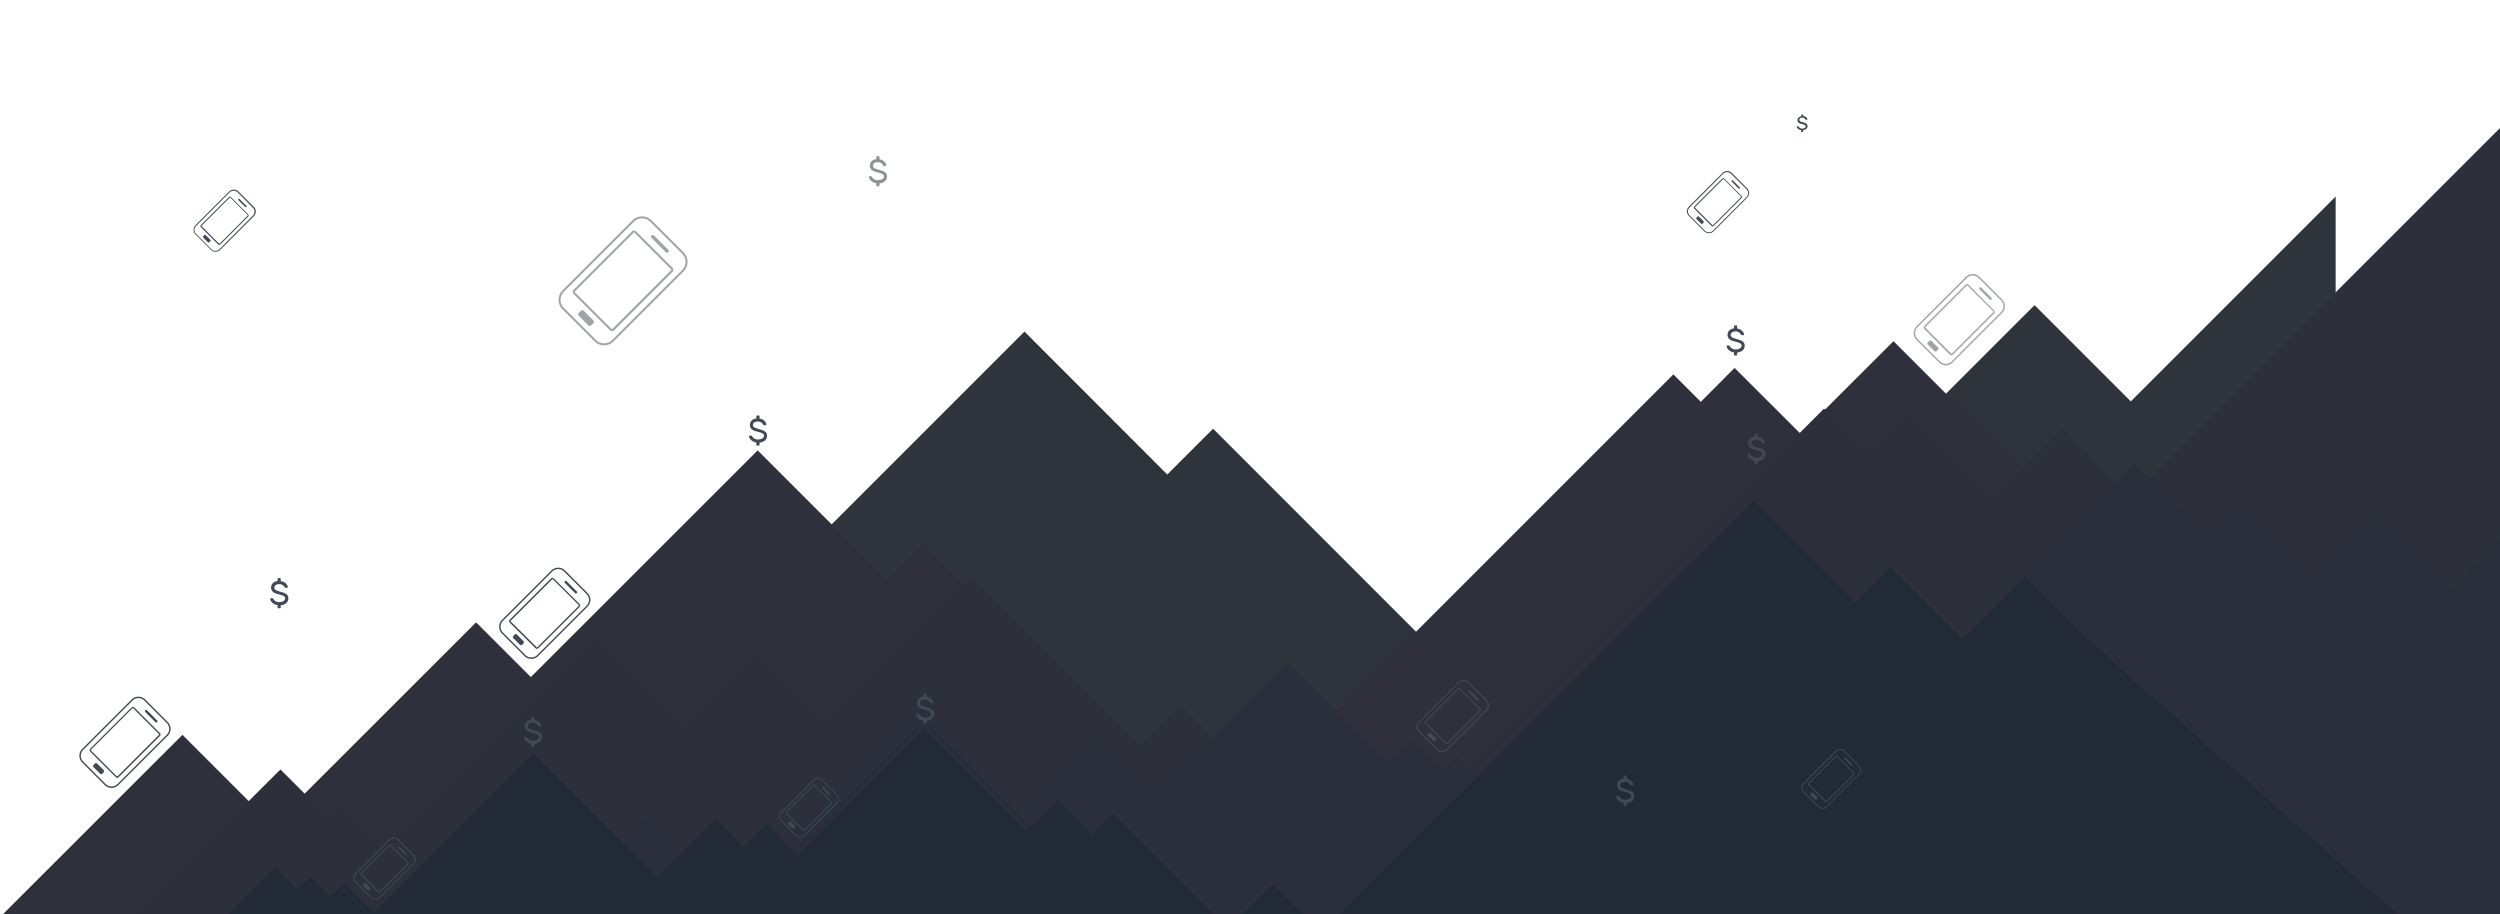 <svg xmlns="http://www.w3.org/2000/svg" xmlns:xlink="http://www.w3.org/1999/xlink" viewBox="0 0 1740.2 636.3" width="1740.2" height="636.3">
  <defs>
    <style>
      .a {
        fill: none;
      }

      .b {
        clip-path: url(#a);
      }

      .c {
        fill: #2f333c;
      }

      .d {
        fill: #2f303b;
      }

      .e {
        fill: #2d2f3b;
      }

      .f {
        fill: #2a2f3b;
      }

      .g {
        fill: #222a35;
      }

      .h {
        opacity: 0.5;
      }

      .i {
        fill: #414954;
      }

      .j {
        opacity: 0.6;
      }
    </style>
    <clipPath id="a">
      <rect class="a" width="1740.2" height="636.3"/>
    </clipPath>
  </defs>
  <title>Background</title>
  <g>
    <g class="b">
      <g>
        <polygon class="c" points="209.4 638.3 360.1 487.7 408.2 535.7 713.1 230.8 812.5 330.3 844.4 298.4 1087.2 541.3 1416.2 212.4 1483.2 279.4 1625.8 136.8 1625.8 638.3 209.4 638.3"/>
        <polygon class="d" points="0.1 638.3 127 511.5 190 574.5 331.4 433.2 369.5 471.3 527.4 313.5 617.3 403.4 642.5 378.3 844.8 580.6 1164.8 260.6 1183.9 279.7 1207.4 256.1 1253.4 302 1318 237.5 1734.3 653.7 1403.6 638.3 0.1 638.3"/>
        <polygon class="e" points="92.4 638.3 195.2 535.6 229.1 569.5 237.2 561.4 265.8 589.9 412.4 443.3 473.8 504.7 524.1 454.3 573.6 503.8 676.1 401.3 793.5 518.7 821.4 490.8 942.3 611.7 1269.7 284.4 1299.3 314 1326.8 286.6 1387 346.9 1435.4 298.5 1483 346.2 1740.2 89.1 1740.2 638.3 92.4 638.3"/>
        <polygon class="f" points="377.1 642.5 449.9 569.7 474.3 594 485.2 583 500.3 598.1 507.2 591.1 523.7 607.6 638.1 493.1 712.1 567 763 516.2 802.1 555.3 896.3 461 966.3 531 982.4 514.8 1003.8 536.2 1013.7 526.4 1113.1 625.8 1140.3 598.6 1175 633.3 1485.5 322.8 1536.3 373.7 1558.9 351.2 1610.3 402.6 1654.3 358.7 1705.7 410.1 1743.5 372.4 1743.5 644.5 377.1 642.5"/>
        <polygon class="g" points="144.8 650.6 191.6 603.8 206.7 618.8 215.4 610.2 229.7 624.5 239.5 614.7 260.3 635.5 371.3 524.5 457.6 610.8 498.1 570.3 517.4 589.6 533.6 573.4 555.3 595.2 643.2 507.3 714.3 578.4 735.7 557 760 581.3 774.4 566.8 854.8 647.2 886.6 615.4 920.1 648.9 1220.8 348.3 1291.3 418.8 1315.5 394.6 1365.8 444.9 1409.3 401.5 1448.9 441.1 1686.8 652.6 144.8 650.6"/>
      </g>
    </g>
    <g class="h">
      <path class="i" d="M1349.7,252.3,1334,236.6a6.76,6.76,0,0,1,0-9.5l34.4-34.4a6.76,6.76,0,0,1,9.5,0l15.7,15.7a6.76,6.76,0,0,1,0,9.5l-34.4,34.4a6.58,6.58,0,0,1-9.3.2Zm27.5-58.8a5.8,5.8,0,0,0-8.1,0l-34.4,34.3a5.8,5.8,0,0,0,0,8.1l15.7,15.7a5.8,5.8,0,0,0,8.1,0l34.4-34.4a5.8,5.8,0,0,0,0-8.1Z"/>
      <path class="i" d="M1357.3,246.9,1339.5,229a1.45,1.45,0,0,1-.05-2.05l.05-.05,28.7-28.7a1.45,1.45,0,0,1,2.05,0l0,0,17.8,17.9a1.45,1.45,0,0,1,.05,2.05l-.05.05-28.7,28.7A1.66,1.66,0,0,1,1357.3,246.9Zm12.3-48a.48.48,0,0,0-.68,0l0,0-28.7,28.7c-.2.2-.2.5,0,.6l17.9,17.8a.48.48,0,0,0,.68,0l0,0,28.7-28.7c.2-.2.2-.5,0-.6Z"/>
      <path class="i" d="M1379.1,200.2l7.1,7.1a.91.91,0,0,1,0,1.2h0a.91.91,0,0,1-1.2,0l-7.1-7.1a.91.91,0,0,1,0-1.2h0A.91.91,0,0,1,1379.1,200.2Z"/>
      <path class="i" d="M1344.4,237.3l4.6,4.6a1.09,1.09,0,0,1,0,1.5l-1,1a1.09,1.09,0,0,1-1.5,0l-4.6-4.6a1.09,1.09,0,0,1,0-1.5l1-1A1.09,1.09,0,0,1,1344.4,237.3Z"/>
    </g>
    <g>
      <path class="i" d="M1000.1,522.1l-12.4-12.4a5.25,5.25,0,0,1-.08-7.42l.08-.08,27.3-27.3a5.25,5.25,0,0,1,7.42-.08l.08.08,12.4,12.4a5.25,5.25,0,0,1,.08,7.42l-.08.08L1007.7,522a5.47,5.47,0,0,1-7.6.1Zm21.8-46.7a4.47,4.47,0,0,0-6.32-.08l-.08.08-27.2,27.2a4.47,4.47,0,0,0-.08,6.32l.08.08,12.4,12.4a4.47,4.47,0,0,0,6.32.08l.08-.08,27.2-27.2a4.47,4.47,0,0,0,.08-6.32l-.08-.08Z"/>
      <path class="i" d="M1006.2,517.7,992,503.6a1.21,1.21,0,0,1,0-1.6l22.8-22.8a1.21,1.21,0,0,1,1.6,0l14.1,14.1a1.21,1.21,0,0,1,0,1.6l-22.8,22.8a.94.94,0,0,1-1.5,0Zm9.7-38a.45.45,0,0,0-.5,0h0l-22.8,22.8a.45.45,0,0,0,0,.5h0l14.1,14.1a.45.45,0,0,0,.5,0h0l22.8-22.8a.45.45,0,0,0,0-.5h0Z"/>
      <path class="i" d="M1023.4,480.8l5.6,5.6a.67.67,0,0,1,.05.95l-.05.05h0a.67.67,0,0,1-.95.05l-.05-.05-5.6-5.6a.67.67,0,0,1-.05-.95l.05-.05h0a.67.67,0,0,1,.95-.05Z"/>
      <path class="i" d="M995.9,510.1l3.7,3.7a.91.91,0,0,1,0,1.2l-.8.8a.91.91,0,0,1-1.2,0l-3.7-3.7a.91.91,0,0,1,0-1.2l.8-.8A.91.91,0,0,1,995.9,510.1Z"/>
    </g>
    <g>
      <path class="i" d="M365.1,456.7,349.4,441a6.76,6.76,0,0,1,0-9.5l34.4-34.4a6.76,6.76,0,0,1,9.5,0L409,412.8a6.76,6.76,0,0,1,0,9.5l-34.4,34.4A6.76,6.76,0,0,1,365.1,456.7Zm27.5-58.9a5.8,5.8,0,0,0-8.1,0l-34.4,34.4a5.8,5.8,0,0,0,0,8.1L365.8,456a5.8,5.8,0,0,0,8.1,0l34.4-34.4a5.8,5.8,0,0,0,0-8.1Z"/>
      <path class="i" d="M372.7,451.2l-17.9-17.8a1.45,1.45,0,0,1-.05-2l.05-.05,28.7-28.7a1.45,1.45,0,0,1,2-.05l.05.05,17.9,17.8a1.45,1.45,0,0,1,.05,2l-.05.05-28.7,28.7a1.45,1.45,0,0,1-2,.05Zm12.2-47.9c-.2-.2-.5-.2-.6,0L355.6,432a.48.48,0,0,0,0,.68l0,0,17.9,17.8c.2.2.5.2.6,0l28.7-28.7a.48.48,0,0,0,0-.68l0,0Z"/>
      <path class="i" d="M394.4,404.6l7.1,7.1a.91.91,0,0,1,0,1.2h0a.91.91,0,0,1-1.2,0l-7.1-7.1a.91.91,0,0,1,0-1.2h0a.75.75,0,0,1,1.2,0Z"/>
      <path class="i" d="M359.8,441.7l4.6,4.6a1.09,1.09,0,0,1,0,1.5l-1,1a1.09,1.09,0,0,1-1.5,0l-4.6-4.6a1.09,1.09,0,0,1,0-1.5l1-1a.94.94,0,0,1,1.5,0Z"/>
    </g>
    <g>
      <path class="i" d="M72.9,546.5,57.2,530.8a6.76,6.76,0,0,1,0-9.5l34.4-34.4a6.76,6.76,0,0,1,9.5,0l15.7,15.7a6.76,6.76,0,0,1,0,9.5L82.4,546.5A6.76,6.76,0,0,1,72.9,546.5Zm27.5-58.9a5.8,5.8,0,0,0-8.1,0L57.9,522a5.8,5.8,0,0,0,0,8.1l15.7,15.7a5.8,5.8,0,0,0,8.1,0l34.4-34.4a5.8,5.8,0,0,0,0-8.1Z"/>
      <path class="i" d="M80.6,541,62.8,523.2a1.45,1.45,0,0,1,0-2l0,0,28.7-28.7a1.45,1.45,0,0,1,2.05,0l0,0,17.8,17.8a1.45,1.45,0,0,1,0,2l0,0L82.6,541a1.34,1.34,0,0,1-1.89.11Zm12.2-47.9a.48.48,0,0,0-.68,0l0,0L63.4,521.8a.48.48,0,0,0,0,.68l0,0,17.8,17.8a.48.48,0,0,0,.68,0l0,0,28.7-28.7a.48.48,0,0,0,0-.68l0,0Z"/>
      <path class="i" d="M102.3,494.4l7.1,7.1a.91.91,0,0,1,0,1.2h0a.91.91,0,0,1-1.2,0l-7.1-7.1a.91.91,0,0,1,0-1.2h0A.91.91,0,0,1,102.3,494.4Z"/>
      <path class="i" d="M67.6,531.5l4.6,4.6a1.09,1.09,0,0,1,0,1.5l-1,1a1.09,1.09,0,0,1-1.5,0L65.1,534a1.09,1.09,0,0,1,0-1.5l1-1A1.09,1.09,0,0,1,67.6,531.5Z"/>
    </g>
    <g class="h">
      <path class="i" d="M413.8,237.6l-22.2-22.2a9.48,9.48,0,0,1,0-13.4l48.6-48.6a9.48,9.48,0,0,1,13.4,0l22.2,22.2a9.48,9.48,0,0,1,0,13.4l-48.6,48.6A9.48,9.48,0,0,1,413.8,237.6Zm38.8-83.2a8,8,0,0,0-11.31-.09l-.09.09L392.6,203a8,8,0,0,0-.09,11.31l.09.09,22.2,22.2a8,8,0,0,0,11.31.09l.09-.09L474.8,188a8,8,0,0,0,.09-11.31l-.09-.09Z"/>
      <path class="i" d="M424.5,229.8l-25.2-25.2a2,2,0,0,1,0-2.9h0l40.6-40.6a2.05,2.05,0,0,1,2.9,0h0l25.3,25.3a2,2,0,0,1,0,2.9h0l-40.6,40.6A2.29,2.29,0,0,1,424.5,229.8Zm17.3-67.7a.56.56,0,0,0-.9,0h0l-40.6,40.6a.56.56,0,0,0,0,.9h0l25.2,25.2a.56.56,0,0,0,.9,0h0L467,188.2a.56.56,0,0,0,0-.9h0Z"/>
      <path class="i" d="M455.2,163.9l10,10a1.15,1.15,0,0,1,.08,1.62l-.08.08h0a1.15,1.15,0,0,1-1.62.08l-.08-.08-10-10a1.15,1.15,0,0,1-.08-1.62l.08-.08h0A1.35,1.35,0,0,1,455.2,163.9Z"/>
      <path class="i" d="M406.3,216.3l6.6,6.6A1.45,1.45,0,0,1,413,225l-.05.05-1.4,1.4a1.45,1.45,0,0,1-2,.05l-.05-.05-6.6-6.6a1.45,1.45,0,0,1-.05-2.05l.05-.05,1.4-1.4a1.45,1.45,0,0,1,2-.05Z"/>
    </g>
    <g>
      <path class="i" d="M258.1,624.9l-10.7-10.7a4.59,4.59,0,0,1,0-6.49h0l23.4-23.4a4.59,4.59,0,0,1,6.49,0h0L288,595a4.59,4.59,0,0,1,0,6.49h0l-23.4,23.4a4.59,4.59,0,0,1-6.49,0Zm18.7-40a3.92,3.92,0,0,0-5.5,0l-23.4,23.4a3.92,3.92,0,0,0,0,5.5l10.7,10.7a3.92,3.92,0,0,0,5.5,0l23.4-23.4a3.92,3.92,0,0,0,0-5.5Z"/>
      <path class="i" d="M263.3,621.2,251.2,609a1,1,0,0,1,0-1.4l19.5-19.5a1,1,0,0,1,1.4,0l12.1,12.1a1,1,0,0,1,0,1.4l-19.5,19.5a.9.9,0,0,1-1.25.23Zm8.3-32.6a.3.3,0,0,0-.4,0h0l-19.5,19.5a.3.3,0,0,0,0,.4h0l12.1,12.1a.3.3,0,0,0,.4,0h0l19.5-19.5a.3.3,0,0,0,0-.4h0Z"/>
      <path class="i" d="M278.1,589.5l4.8,4.8a.61.61,0,0,1,0,.8h0a.61.61,0,0,1-.8,0l-4.8-4.8a.61.61,0,0,1,0-.8h0a.47.47,0,0,1,.8,0Z"/>
      <path class="i" d="M254.5,614.7l3.2,3.2a.67.67,0,0,1,.05.95l-.05.05-.7.7a.67.67,0,0,1-.95.05l-.05-.05-3.2-3.2a.67.67,0,0,1-.05-.95l.05-.05.7-.7a.67.67,0,0,1,.95-.05Z"/>
    </g>
    <g>
      <path class="i" d="M146.8,173.9l-10.7-10.7a4.59,4.59,0,0,1,0-6.49h0l23.4-23.4a4.59,4.59,0,0,1,6.49,0h0L176.7,144a4.59,4.59,0,0,1,0,6.49h0l-23.4,23.4a4.59,4.59,0,0,1-6.49,0Zm18.6-40a3.92,3.92,0,0,0-5.5,0l-23.4,23.4a3.92,3.92,0,0,0,0,5.5l10.7,10.7a3.92,3.92,0,0,0,5.5,0L176,150.1a3.92,3.92,0,0,0,0-5.5Z"/>
      <path class="i" d="M151.9,170.2l-12.1-12.1a1,1,0,0,1,0-1.4l19.5-19.5a1,1,0,0,1,1.4,0l12.1,12.1a1,1,0,0,1,0,1.4l-19.5,19.5A1,1,0,0,1,151.9,170.2Zm8.4-32.6a.3.3,0,0,0-.4,0h0l-19.5,19.5a.3.3,0,0,0,0,.4h0l12.1,12.1a.3.3,0,0,0,.4,0h0l19.5-19.5a.3.3,0,0,0,0-.4h0Z"/>
      <path class="i" d="M166.7,138.5l4.8,4.8a.61.61,0,0,1,0,.8h0a.61.61,0,0,1-.8,0l-4.8-4.8a.61.61,0,0,1,0-.8h0A.61.61,0,0,1,166.7,138.5Z"/>
      <path class="i" d="M143.2,163.7l3.2,3.2a.67.67,0,0,1,.05.95l-.05.05-.7.7a.67.67,0,0,1-.95.05l-.05-.05-3.2-3.2a.67.67,0,0,1-.05-.95l.05-.05.7-.7a.67.67,0,0,1,.95-.05Z"/>
    </g>
    <g>
      <path class="i" d="M1186.3,161l-10.7-10.7a4.59,4.59,0,0,1,0-6.49h0l23.4-23.4a4.59,4.59,0,0,1,6.49,0h0l10.7,10.7a4.59,4.59,0,0,1,0,6.49h0L1192.8,161a4.59,4.59,0,0,1-6.49,0Zm18.6-40a3.92,3.92,0,0,0-5.5,0l-23.3,23.4a3.92,3.92,0,0,0,0,5.5l10.7,10.7a3.92,3.92,0,0,0,5.5,0l23.4-23.4a3.92,3.92,0,0,0,0-5.5Z"/>
      <path class="i" d="M1191.4,157.3l-12.1-12.1a1,1,0,0,1,0-1.4l19.5-19.5a1,1,0,0,1,1.4,0l12.1,12.1a1,1,0,0,1,0,1.4l-19.5,19.5A1,1,0,0,1,1191.4,157.3Zm8.4-32.6a.3.3,0,0,0-.4,0h0l-19.5,19.5a.3.3,0,0,0,0,.4h0l12.1,12.1a.3.3,0,0,0,.4,0h0l19.5-19.5a.3.3,0,0,0,0-.4h0Z"/>
      <path class="i" d="M1206.2,125.6l4.8,4.8a.61.61,0,0,1,0,.8h0a.61.61,0,0,1-.8,0l-4.8-4.8a.61.61,0,0,1,0-.8h0A.61.61,0,0,1,1206.2,125.6Z"/>
      <path class="i" d="M1182.6,150.8l3.2,3.2a.67.67,0,0,1,.05.95l-.05.05-.7.7a.67.67,0,0,1-.95.05l-.05-.05-3.2-3.2a.67.67,0,0,1-.05-.95l.05-.05.7-.7a.67.67,0,0,1,.95-.05Z"/>
    </g>
    <g>
      <path class="i" d="M553.9,581.8l-10.3-10.3a4.41,4.41,0,0,1,0-6.2l22.5-22.5a4.41,4.41,0,0,1,6.2,0l10.3,10.3a4.41,4.41,0,0,1,0,6.2l-22.5,22.5A4.41,4.41,0,0,1,553.9,581.8Zm18-38.5a3.68,3.68,0,0,0-5.2-.1l-.1.1-22.5,22.5a3.68,3.68,0,0,0-.1,5.2l.1.1,10.3,10.3a3.68,3.68,0,0,0,5.2.1l.1-.1,22.4-22.6a3.68,3.68,0,0,0,.1-5.2l-.1-.1Z"/>
      <path class="i" d="M558.9,578.2l-11.7-11.7a1,1,0,0,1,0-1.3L566,546.4a1,1,0,0,1,1.3,0L579,558.1a1,1,0,0,1,0,1.3l-18.8,18.8A1,1,0,0,1,558.9,578.2Zm8-31.4a.3.3,0,0,0-.4,0l-18.8,18.8a.3.3,0,0,0,0,.4l11.7,11.7a.3.3,0,0,0,.4,0l18.8-18.8a.3.3,0,0,0,0-.4Z"/>
      <path class="i" d="M573.1,547.7l4.6,4.6a.61.61,0,0,1,0,.8h0a.61.61,0,0,1-.8,0l-4.6-4.6a.61.61,0,0,1,0-.8h0A.61.61,0,0,1,573.1,547.7Z"/>
      <path class="i" d="M550.4,571.9l3,3a.67.67,0,0,1,.05.95l-.05.05-.7.7a.67.67,0,0,1-.95.05l-.05-.05-3-3a.67.67,0,0,1-.05-.95l.05-.05.7-.7A.91.91,0,0,1,550.4,571.9Z"/>
    </g>
    <g>
      <path class="i" d="M1265.5,561.6l-10.3-10.3a4.41,4.41,0,0,1,0-6.2l22.5-22.5a4.41,4.41,0,0,1,6.2,0l10.3,10.3a4.41,4.41,0,0,1,0,6.2l-22.5,22.5a4.23,4.23,0,0,1-6,.22Zm18-38.5a3.68,3.68,0,0,0-5.2-.1l-.1.1-22.5,22.5a3.68,3.68,0,0,0-.1,5.2l.1.1,10.3,10.3a3.68,3.68,0,0,0,5.2.1l.1-.1,22.5-22.5a3.68,3.68,0,0,0,.1-5.2l-.1-.1Z"/>
      <path class="i" d="M1270.5,558.1l-11.7-11.7a1,1,0,0,1,0-1.3l18.8-18.8a1,1,0,0,1,1.3,0l11.7,11.7a1,1,0,0,1,0,1.3l-18.8,18.8A1,1,0,0,1,1270.5,558.1Zm8-31.4a.3.3,0,0,0-.4,0l-18.8,18.8a.3.3,0,0,0,0,.4l11.7,11.7a.3.3,0,0,0,.4,0l18.8-18.8a.3.3,0,0,0,0-.4Z"/>
      <path class="i" d="M1284.7,527.5l4.6,4.6a.61.61,0,0,1,0,.8h0a.61.61,0,0,1-.8,0l-4.6-4.6a.61.61,0,0,1,0-.8h0A.61.61,0,0,1,1284.7,527.5Z"/>
      <path class="i" d="M1262,551.8l3,3a.67.67,0,0,1,.05.95l-.05.05-.7.7a.67.67,0,0,1-.95.05l-.05-.05-3-3a.67.67,0,0,1-.05-.95l.05-.05.7-.7a.67.67,0,0,1,.95-.05Z"/>
    </g>
    <path class="i" d="M531.1,292.2a5.17,5.17,0,0,1,1.7,1.6,3.14,3.14,0,0,1,.6,1.6.6.6,0,0,1-.1.4.52.52,0,0,1-.4.2h-1a.6.6,0,0,1-.4-.1c-.1-.1-.2-.3-.3-.4a3.53,3.53,0,0,0-1.3-1.4,4.2,4.2,0,0,0-2.4-.7,5,5,0,0,0-2.4.6,2.23,2.23,0,0,0-1,1.8,2.11,2.11,0,0,0,.5,1.3,3.77,3.77,0,0,0,1.5.9c.7.2,1.6.5,2.9.9a10.08,10.08,0,0,1,3.8,1.7,3.25,3.25,0,0,1,1.1,2.8,4.31,4.31,0,0,1-1.4,3.2,6.67,6.67,0,0,1-3.8,1.5v1.5a.65.65,0,0,1-.6.6h-1a.65.65,0,0,1-.6-.6V308a6.22,6.22,0,0,1-2.6-.9,5.48,5.48,0,0,1-1.8-1.6,3.59,3.59,0,0,1-.7-1.8.47.47,0,0,1,.44-.5h1.06a.6.6,0,0,1,.4.1,1.38,1.38,0,0,1,.3.4,3.39,3.39,0,0,0,1.4,1.5,4.23,4.23,0,0,0,2.7.7,5.92,5.92,0,0,0,2.9-.7,2.24,2.24,0,0,0,1.2-1.9,1.61,1.61,0,0,0-.6-1.3,5.56,5.56,0,0,0-1.7-.9l-3.2-.9a6.19,6.19,0,0,1-3.3-1.7,4,4,0,0,1-1-2.8,4.55,4.55,0,0,1,.5-2,4.63,4.63,0,0,1,1.5-1.6,5.28,5.28,0,0,1,2.5-.8v-1.5a.65.65,0,0,1,.6-.6h1a.65.65,0,0,1,.6.6v1.6A4.58,4.58,0,0,1,531.1,292.2Z"/>
    <g class="j">
      <path class="i" d="M614.6,111.8a5.17,5.17,0,0,1,1.7,1.6,3.14,3.14,0,0,1,.6,1.6.6.6,0,0,1-.1.4c-.1.1-.2.2-.4.1h-1a.6.6,0,0,1-.4-.1c-.1-.1-.2-.3-.3-.4a3.53,3.53,0,0,0-1.3-1.4,4.2,4.2,0,0,0-2.4-.7,5,5,0,0,0-2.4.6,2.23,2.23,0,0,0-1,1.8,2.11,2.11,0,0,0,.5,1.3,3.77,3.77,0,0,0,1.5.9c.7.2,1.6.5,2.9.9a10.09,10.09,0,0,1,3.8,1.7,3.25,3.25,0,0,1,1.1,2.8,4.31,4.31,0,0,1-1.4,3.2,6.67,6.67,0,0,1-3.8,1.5v1.5a.65.65,0,0,1-.6.6h-1a.65.65,0,0,1-.6-.6v-1.6a6.22,6.22,0,0,1-2.6-.9,5.48,5.48,0,0,1-1.8-1.6,3.59,3.59,0,0,1-.7-1.8.47.47,0,0,1,.44-.5h1.06a.6.6,0,0,1,.4.1,1.38,1.38,0,0,1,.3.4,3.39,3.39,0,0,0,1.4,1.5,4.23,4.23,0,0,0,2.7.7,5.92,5.92,0,0,0,2.9-.7,2.24,2.24,0,0,0,1.2-1.9,1.61,1.61,0,0,0-.6-1.3,5.56,5.56,0,0,0-1.7-.9l-3.2-.9a6.19,6.19,0,0,1-3.3-1.7,4,4,0,0,1-1-2.8,4.55,4.55,0,0,1,.5-2,4.63,4.63,0,0,1,1.5-1.6,5.28,5.28,0,0,1,2.5-.8v-1.5a.65.65,0,0,1,.6-.6h1a.65.65,0,0,1,.6.6v1.6A5.91,5.91,0,0,1,614.6,111.8Z"/>
    </g>
    <path class="i" d="M1134.8,543a5.18,5.18,0,0,1,1.7,1.6,3.14,3.14,0,0,1,.6,1.6.6.6,0,0,1-.1.4.52.52,0,0,1-.4.2h-1a.6.6,0,0,1-.4-.1c-.1-.1-.2-.3-.3-.4a3.53,3.53,0,0,0-1.3-1.4,4.2,4.2,0,0,0-2.4-.7,5,5,0,0,0-2.4.6,2.23,2.23,0,0,0-1,1.8,2.11,2.11,0,0,0,.5,1.3,4.19,4.19,0,0,0,1.4.9c.7.2,1.6.5,2.9.9a10.09,10.09,0,0,1,3.8,1.7,3.25,3.25,0,0,1,1.1,2.8,4.31,4.31,0,0,1-1.4,3.2,6.67,6.67,0,0,1-3.8,1.5v1.5a.65.65,0,0,1-.6.6h-1a.65.65,0,0,1-.6-.6v-1.6a6.22,6.22,0,0,1-2.6-.9,5.48,5.48,0,0,1-1.8-1.6,3.59,3.59,0,0,1-.7-1.8.47.47,0,0,1,.44-.5h1.06a.6.6,0,0,1,.4.1,1.38,1.38,0,0,1,.3.4,3.39,3.39,0,0,0,1.4,1.5,4.23,4.23,0,0,0,2.7.7,5.92,5.92,0,0,0,2.9-.7,2.24,2.24,0,0,0,1.2-1.9,1.61,1.61,0,0,0-.6-1.3,5.56,5.56,0,0,0-1.7-.9l-3.2-.9a6.19,6.19,0,0,1-3.3-1.7,4,4,0,0,1-1-2.8,4.55,4.55,0,0,1,.5-2,4.63,4.63,0,0,1,1.5-1.6,5.28,5.28,0,0,1,2.5-.8v-1.5a.65.65,0,0,1,.6-.6h1a.65.65,0,0,1,.6.6v1.6A4.63,4.63,0,0,1,1134.8,543Z"/>
    <path class="i" d="M198,405.4a5.17,5.17,0,0,1,1.7,1.6,3.14,3.14,0,0,1,.6,1.6.6.6,0,0,1-.1.4.52.52,0,0,1-.4.2h-1a.6.6,0,0,1-.4-.1c-.1-.1-.2-.3-.3-.4a3.53,3.53,0,0,0-1.3-1.4,4.2,4.2,0,0,0-2.4-.7,5,5,0,0,0-2.4.6,2.23,2.23,0,0,0-1,1.8,2.11,2.11,0,0,0,.5,1.3,4.19,4.19,0,0,0,1.4.9c.7.2,1.6.5,2.9.9a10.09,10.09,0,0,1,3.8,1.7,3.25,3.25,0,0,1,1.1,2.8,4.31,4.31,0,0,1-1.4,3.2,6.7,6.7,0,0,1-3.9,1.5v1.5a.65.65,0,0,1-.6.6h-1a.65.65,0,0,1-.6-.6v-1.6a6.22,6.22,0,0,1-2.6-.9,5.48,5.48,0,0,1-1.8-1.6,3.59,3.59,0,0,1-.7-1.8.47.47,0,0,1,.44-.5h1.06a.6.6,0,0,1,.4.1,1.38,1.38,0,0,1,.3.4,3.39,3.39,0,0,0,1.4,1.5,4.23,4.23,0,0,0,2.7.7,5.92,5.92,0,0,0,2.9-.7,2.24,2.24,0,0,0,1.2-1.9,1.61,1.61,0,0,0-.6-1.3,5.56,5.56,0,0,0-1.7-.9l-3.2-.9a6.19,6.19,0,0,1-3.3-1.7,4,4,0,0,1-1-2.8,4.55,4.55,0,0,1,.5-2,4.63,4.63,0,0,1,1.5-1.6,5.28,5.28,0,0,1,2.5-.8V403a.65.65,0,0,1,.6-.6h1a.65.65,0,0,1,.6.6v1.6A5,5,0,0,1,198,405.4Z"/>
    <path class="i" d="M1226.1,305a5.17,5.17,0,0,1,1.7,1.6,3.14,3.14,0,0,1,.6,1.6.6.6,0,0,1-.1.4c-.1.1-.2.2-.4.1h-1a.6.6,0,0,1-.4-.1c-.1-.1-.2-.3-.3-.4a3.53,3.53,0,0,0-1.3-1.4,4.2,4.2,0,0,0-2.4-.7,5,5,0,0,0-2.4.6,2.23,2.23,0,0,0-1,1.8,2.11,2.11,0,0,0,.5,1.3,4.19,4.19,0,0,0,1.4.9c.7.2,1.6.5,2.9.9a10.09,10.09,0,0,1,3.8,1.7,3.25,3.25,0,0,1,1.1,2.8,4.31,4.31,0,0,1-1.4,3.2,6.67,6.67,0,0,1-3.8,1.5v1.5a.65.65,0,0,1-.6.6h-1a.65.65,0,0,1-.6-.6v-1.6a6.22,6.22,0,0,1-2.6-.9,5.48,5.48,0,0,1-1.8-1.6,3.59,3.59,0,0,1-.7-1.8.47.47,0,0,1,.44-.5h1.06a.6.6,0,0,1,.4.1,1.38,1.38,0,0,1,.3.4,3.39,3.39,0,0,0,1.4,1.5,4.23,4.23,0,0,0,2.7.7,5.92,5.92,0,0,0,2.9-.7,2.24,2.24,0,0,0,1.2-1.9,1.61,1.61,0,0,0-.6-1.3,5.56,5.56,0,0,0-1.7-.9l-3.2-.9a6.19,6.19,0,0,1-3.3-1.7,4,4,0,0,1-1-2.8,4.55,4.55,0,0,1,.5-2,4.63,4.63,0,0,1,1.5-1.6,5.28,5.28,0,0,1,2.5-.8v-1.5a.65.65,0,0,1,.6-.6h1a.65.65,0,0,1,.6.6v1.6A10.63,10.63,0,0,1,1226.1,305Z"/>
    <path class="i" d="M1211.7,229.6a5.17,5.17,0,0,1,1.7,1.6,3.14,3.14,0,0,1,.6,1.6.6.6,0,0,1-.1.4c-.1.1-.2.2-.4.1h-1a.6.6,0,0,1-.4-.1c-.1-.1-.2-.3-.3-.4a3.53,3.53,0,0,0-1.3-1.4,4.2,4.2,0,0,0-2.4-.7,5,5,0,0,0-2.4.6,2.23,2.23,0,0,0-1,1.8,2.11,2.11,0,0,0,.5,1.3,4.19,4.19,0,0,0,1.4.9c.7.2,1.6.5,2.9.9a10.09,10.09,0,0,1,3.8,1.7,3.25,3.25,0,0,1,1.1,2.8,4.31,4.31,0,0,1-1.4,3.2,6.67,6.67,0,0,1-3.8,1.5v1.5a.65.65,0,0,1-.6.6h-1a.65.65,0,0,1-.6-.6v-1.6a6.22,6.22,0,0,1-2.6-.9,5.48,5.48,0,0,1-1.8-1.6,3.59,3.59,0,0,1-.7-1.8.47.47,0,0,1,.44-.5h1.06a.6.6,0,0,1,.4.1,1.38,1.38,0,0,1,.3.4,3.39,3.39,0,0,0,1.4,1.5,4.23,4.23,0,0,0,2.7.7,5.92,5.92,0,0,0,2.9-.7,2.24,2.24,0,0,0,1.2-1.9,1.61,1.61,0,0,0-.6-1.3,5.56,5.56,0,0,0-1.7-.9l-3.2-.9a6.19,6.19,0,0,1-3.3-1.7,4,4,0,0,1-1-2.8,4.55,4.55,0,0,1,.5-2,4.63,4.63,0,0,1,1.5-1.6,5.28,5.28,0,0,1,2.5-.8v-1.5a.65.65,0,0,1,.6-.6h1a.65.65,0,0,1,.6.6v1.6A5.81,5.81,0,0,1,1211.7,229.6Z"/>
    <path class="i" d="M1256.7,81.2a4.3,4.3,0,0,1,1,.9,3,3,0,0,1,.4,1c0,.1,0,.2-.1.2s-.1.1-.2.1h-.6a.37.37,0,0,1-.3-.1l-.2-.2a2,2,0,0,0-.8-.8,2.65,2.65,0,0,0-2.8,0,1.27,1.27,0,0,0-.3,1.9,2.18,2.18,0,0,0,.8.5c.4.1,1,.3,1.7.5a5.53,5.53,0,0,1,2.2,1,2.36,2.36,0,0,1,.7,1.6,2.73,2.73,0,0,1-.8,1.9,4.3,4.3,0,0,1-2.3.9v.9a.43.43,0,0,1-.4.4h-.6a.43.43,0,0,1-.4-.4v-.9a4.42,4.42,0,0,1-1.5-.5,4.81,4.81,0,0,1-1.1-.9,1.78,1.78,0,0,1-.4-1,.27.27,0,0,1,.24-.3h.66a.37.37,0,0,1,.3.1l.2.2a2.36,2.36,0,0,0,.8.9,2.93,2.93,0,0,0,1.6.4,3.29,3.29,0,0,0,1.7-.4,1.36,1.36,0,0,0,.7-1.1.91.91,0,0,0-.4-.8,3.13,3.13,0,0,0-1-.5c-.4-.1-1-.3-1.8-.5a3.52,3.52,0,0,1-1.9-1,2.27,2.27,0,0,1-.6-1.6,2.66,2.66,0,0,1,.3-1.2,2,2,0,0,1,.9-.9,3.36,3.36,0,0,1,1.4-.5v-.9a.43.43,0,0,1,.4-.4h.6a.43.43,0,0,1,.4.4V81A1.55,1.55,0,0,1,1256.7,81.2Z"/>
    <path class="i" d="M374.4,501.9a5.17,5.17,0,0,1,1.7,1.6,3.14,3.14,0,0,1,.6,1.6.6.6,0,0,1-.1.4.52.52,0,0,1-.4.2h-1a.6.6,0,0,1-.4-.1c-.1-.1-.2-.3-.3-.4a3.53,3.53,0,0,0-1.3-1.4,4.2,4.2,0,0,0-2.4-.7,5,5,0,0,0-2.4.6,2.23,2.23,0,0,0-1,1.8,2.11,2.11,0,0,0,.5,1.3,3.77,3.77,0,0,0,1.5.9c.7.2,1.6.5,2.9.9a10.08,10.08,0,0,1,3.8,1.7,3.25,3.25,0,0,1,1.1,2.8,4.31,4.31,0,0,1-1.4,3.2,6.7,6.7,0,0,1-3.9,1.5v1.5a.65.65,0,0,1-.6.6h-1a.65.65,0,0,1-.6-.6v-1.6a5.81,5.81,0,0,1-2.5-.9,5.48,5.48,0,0,1-1.8-1.6,3.59,3.59,0,0,1-.7-1.8.47.47,0,0,1,.44-.5h1.06a.6.6,0,0,1,.4.1,1.38,1.38,0,0,1,.3.4,3.39,3.39,0,0,0,1.4,1.5,4.23,4.23,0,0,0,2.7.7,5.92,5.92,0,0,0,2.9-.7,2.24,2.24,0,0,0,1.2-1.9,1.61,1.61,0,0,0-.6-1.3,5.56,5.56,0,0,0-1.7-.9l-3.2-.9a6.19,6.19,0,0,1-3.3-1.7,4,4,0,0,1-1-2.8,4.55,4.55,0,0,1,.5-2,4.63,4.63,0,0,1,1.5-1.6,5.28,5.28,0,0,1,2.5-.8v-1.5a.65.65,0,0,1,.6-.6h1a.65.65,0,0,1,.6.6v1.6A6.81,6.81,0,0,1,374.4,501.9Z"/>
    <path class="i" d="M647.4,485.8a5.17,5.17,0,0,1,1.7,1.6,3.14,3.14,0,0,1,.6,1.6.6.6,0,0,1-.1.4.52.52,0,0,1-.4.2h-1a.6.6,0,0,1-.4-.1c-.1-.1-.2-.3-.3-.4a3.53,3.53,0,0,0-1.3-1.4,4.2,4.2,0,0,0-2.4-.7,5,5,0,0,0-2.4.6,2.23,2.23,0,0,0-1,1.8,2.11,2.11,0,0,0,.5,1.3,3.77,3.77,0,0,0,1.5.9c.7.2,1.6.5,2.9.9a10.08,10.08,0,0,1,3.8,1.7,3.25,3.25,0,0,1,1.1,2.8,4.31,4.31,0,0,1-1.4,3.2,6.67,6.67,0,0,1-3.8,1.5v1.5a.65.65,0,0,1-.6.6h-1a.65.65,0,0,1-.6-.6v-1.6a6.22,6.22,0,0,1-2.6-.9,5.48,5.48,0,0,1-1.8-1.6,3.59,3.59,0,0,1-.7-1.8.47.47,0,0,1,.44-.5h1.06a.6.6,0,0,1,.4.1,1.38,1.38,0,0,1,.3.4,3.39,3.39,0,0,0,1.4,1.5,4.23,4.23,0,0,0,2.7.7,5.92,5.92,0,0,0,2.9-.7,2.1,2.1,0,0,0,1.2-2,1.61,1.61,0,0,0-.6-1.3,5.56,5.56,0,0,0-1.7-.9l-3.2-.9a6.19,6.19,0,0,1-3.3-1.7,4,4,0,0,1-1-2.8,4.55,4.55,0,0,1,.5-2,4.63,4.63,0,0,1,1.5-1.6,5.28,5.28,0,0,1,2.5-.8v-1.5a.65.65,0,0,1,.6-.6h1a.65.65,0,0,1,.6.6v1.6A5.42,5.42,0,0,1,647.4,485.8Z"/>
  </g>
</svg>

